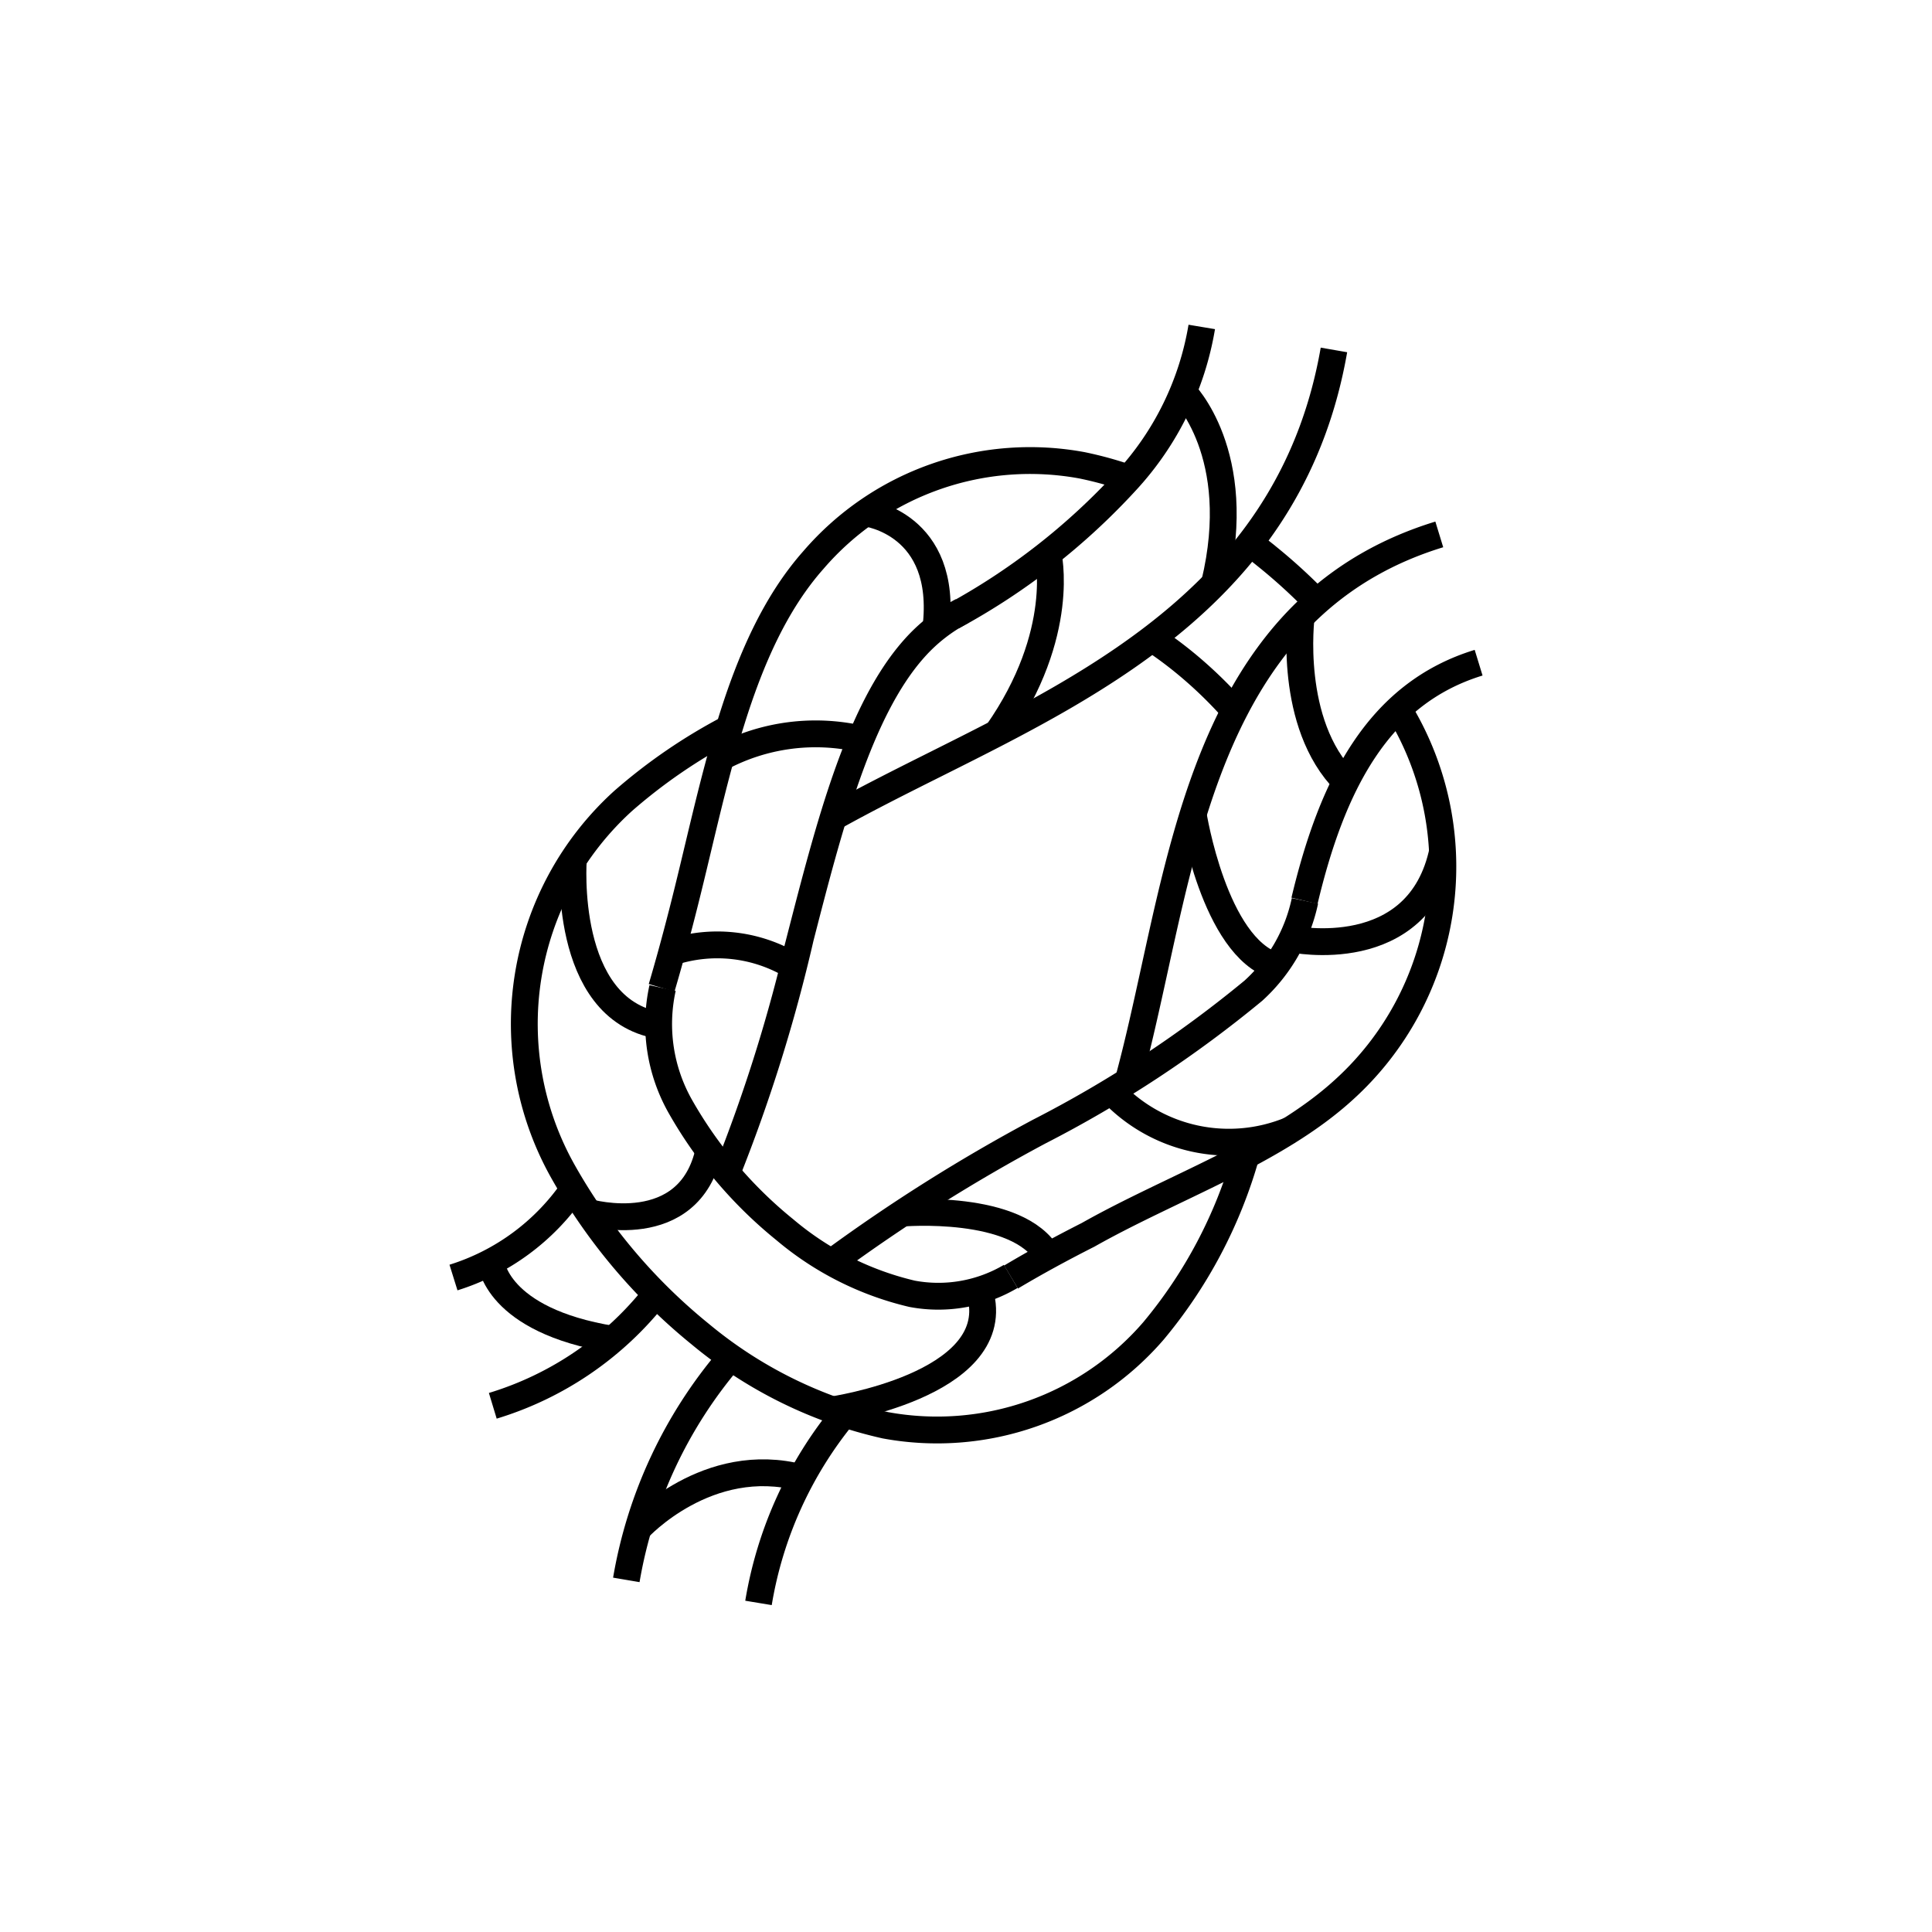 <svg id="emoji" viewBox="0 0 72 72" xmlns="http://www.w3.org/2000/svg" width="64" height="64">
  <g id="line-supplement">
    <path fill="none" stroke="#000" strokeLinecap="round" strokeLinejoin="round" strokeWidth="2" d="M18.299,47.037s.17,2.167,4.537,2.876"/>
    <path fill="none" stroke="#000" strokeLinecap="round" strokeLinejoin="round" strokeWidth="2" d="M25.034,35.484A5.464,5.464,0,0,1,29.557,36"/>
    <path fill="none" stroke="#000" strokeLinecap="round" strokeLinejoin="round" strokeWidth="2" d="M26.858,28.234a7.516,7.516,0,0,1,5.227-.693"/>
    <path fill="none" stroke="#000" strokeLinecap="round" strokeLinejoin="round" strokeWidth="2" d="M32.27,19.121s3.074.374,2.608,4.286"/>
    <path fill="none" stroke="#000" strokeLinecap="round" strokeLinejoin="round" strokeWidth="2" d="M48.146,34.993s4.736,1.001,5.625-3.318"/>
    <path fill="none" stroke="#000" strokeLinecap="round" strokeLinejoin="round" strokeWidth="2" d="M41.396,40.645a6,6,0,0,0,6.679,1.472"/>
    <path fill="none" stroke="#000" strokeLinecap="round" strokeLinejoin="round" strokeWidth="2" d="M33.598,45.211s4.344-.38,5.458,1.594"/>
    <path fill="none" stroke="#000" strokeLinecap="round" strokeLinejoin="round" strokeWidth="2" d="M23.789,56.957s2.577-2.811,6.076-1.884"/>
    <path fill="none" stroke="#000" strokeLinecap="round" strokeLinejoin="round" strokeWidth="2" d="M44.092,14.609s2.336,2.296,1.168,7.143"/>
    <path fill="none" stroke="#000" strokeLinecap="round" strokeLinejoin="round" strokeWidth="2" d="M39.056,20.634s.718,2.957-1.898,6.687"/>
    <path fill="none" stroke="#000" strokeLinecap="round" strokeLinejoin="round" strokeWidth="2" d="M21.367,32.03s-.428,5.567,3.185,6.183"/>
    <path fill="none" stroke="#000" strokeLinecap="round" strokeLinejoin="round" strokeWidth="2" d="M21.929,45.182s3.761,1.077,4.49-2.313"/>
    <path fill="none" stroke="#000" strokeLinecap="round" strokeLinejoin="round" strokeWidth="2" d="M31,52.545s6.314-.912,5.558-4.232"/>
    <path fill="none" stroke="#000" strokeLinecap="round" strokeLinejoin="round" strokeWidth="2" d="M44.466,30.345S45.247,35.293,47.535,36"/>
    <path fill="none" stroke="#000" strokeLinecap="round" strokeLinejoin="round" strokeWidth="2" d="M48.492,22.982s-.509,3.986,1.657,6.152"/>
  </g>
  <g id="line">
    <path fill="none" stroke="#000" strokeLinecap="round" strokeMiterlimit="10" strokeWidth="2" d="M41.964,17.936a11.175,11.175,0,0,0,2.822-5.752M35.49,22.982a24.811,24.811,0,0,0,6.474-5.046M46.437,43.06A17.736,17.736,0,0,1,42.99,49.595a10.652,10.652,0,0,1-9.998,3.52,16.406,16.406,0,0,1-6.901-3.4,21.166,21.166,0,0,1-5.077-5.998,11.217,11.217,0,0,1,2.21-13.87,20.331,20.331,0,0,1,3.948-2.703m27.932-2.447c-3.772,1.156-5.47,4.594-6.489,8.873m-6.563,6.684c.36-1.325.668-2.736.983-4.175,1.42-6.488,3.03-13.842,10.603-16.163M24.692,36.821a6.234,6.234,0,0,0,.672,4.431,16.179,16.179,0,0,0,3.885,4.577,11.38,11.38,0,0,0,4.742,2.387,5.297,5.297,0,0,0,3.676-.648M49.712,13.041c-1.526,8.772-8.587,12.307-14.817,15.426-1.327.664-2.623,1.313-3.843,1.994"/>
    <path fill="none" stroke="#000" strokeLinecap="round" strokeLinejoin="round" strokeWidth="2" d="M46.579,20.244q.324.24.642.496M24.657,36.813q.387-1.312.759-2.767c1.215-4.727,2.042-9.96,4.906-13.186A10.649,10.649,0,0,1,40.32,17.34a13.648,13.648,0,0,1,1.746.481M16.9,47.61a8.483,8.483,0,0,0,4.467-3.295m3.079,3.918A12.253,12.253,0,0,1,18.365,52.39M35.852,22.774a6.274,6.274,0,0,0-1.791,1.405c-2.06,2.32-3.164,6.614-4.232,10.766a59.69,59.69,0,0,1-2.741,8.77M46.004,26.484a15.99,15.99,0,0,0-1.942-1.859q-.56-.451-1.134-.828m-11.928,23.24a64.014,64.014,0,0,1,7.724-4.864,44.08,44.08,0,0,0,7.987-5.254,6.285,6.285,0,0,0,1.92-3.346m-25.29,25.305a17.154,17.154,0,0,1,3.861-8.258m4.259,2.079a14.91,14.91,0,0,0-3.194,7.037M52.115,26.423q.093.157.182.315a11.217,11.217,0,0,1-2.211,13.871c-2.547,2.329-6.405,3.641-9.537,5.41-1.004.509-1.963,1.03-2.87,1.572m9.541-26.85h0a20.45,20.45,0,0,1,1.852,1.692"/>
  </g>
</svg>
